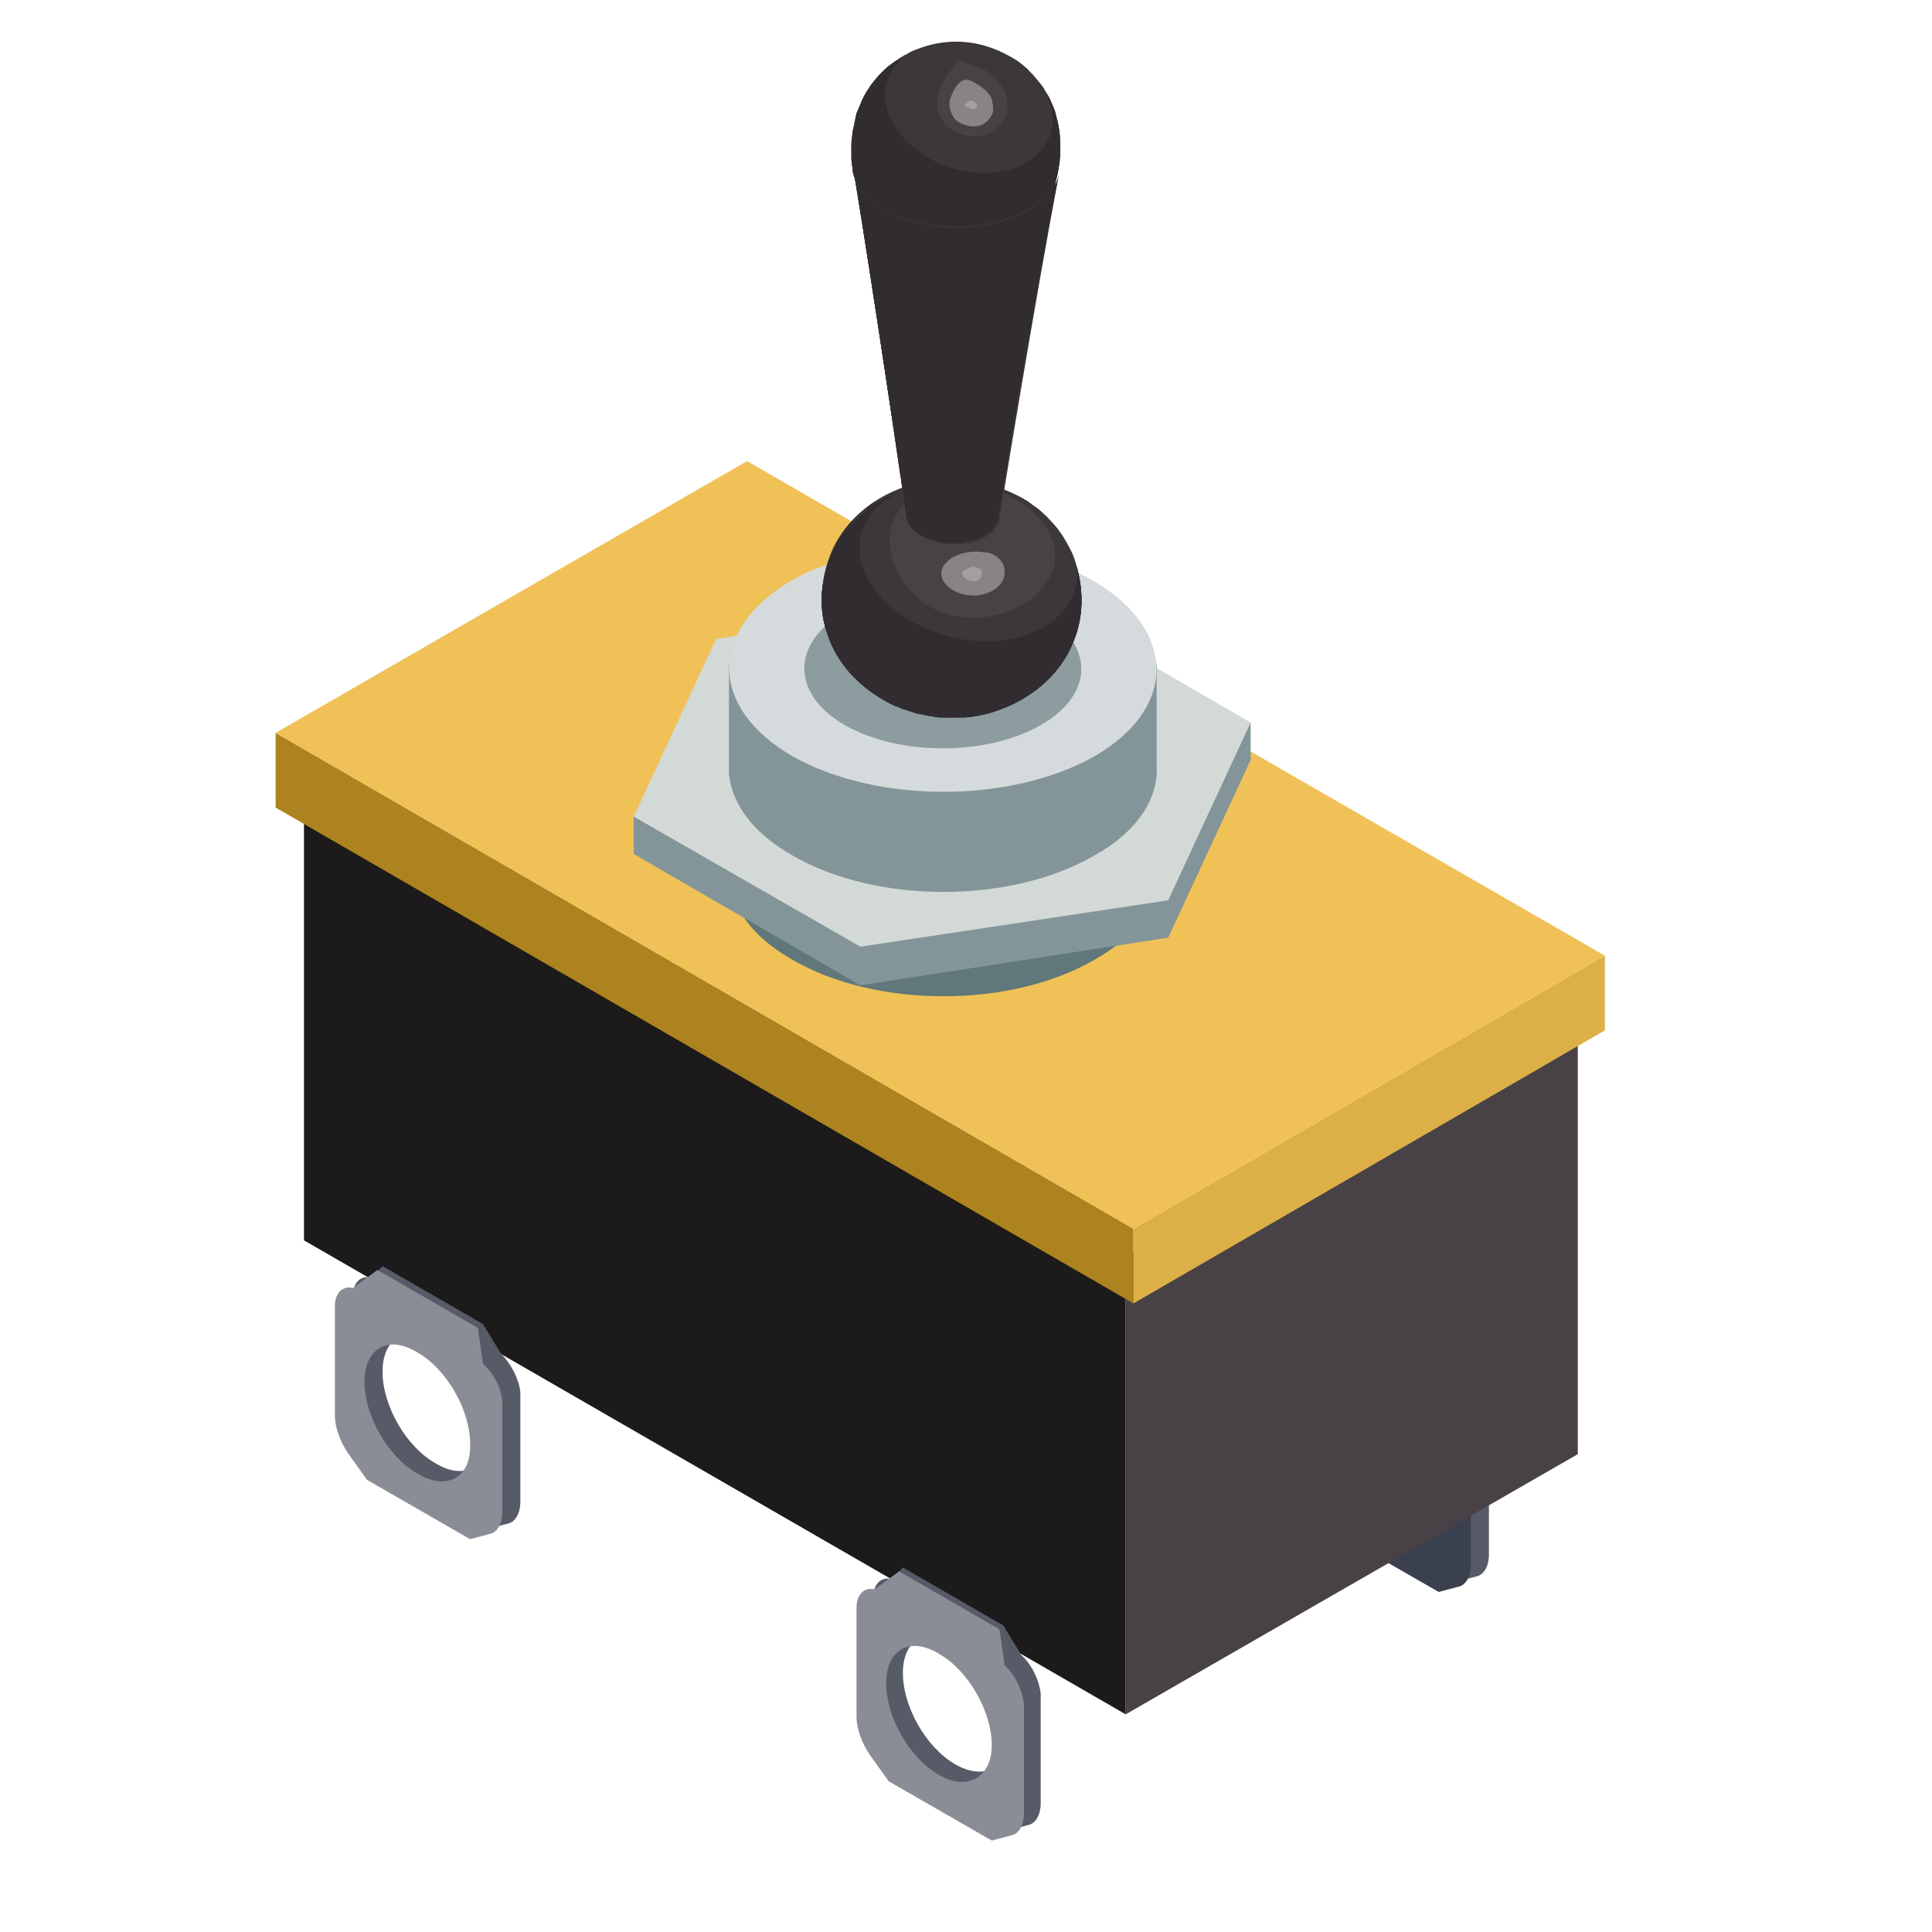 <?xml version="1.0" encoding="utf-8"?>
<!-- Generator: Adobe Illustrator 25.0.0, SVG Export Plug-In . SVG Version: 6.00 Build 0)  -->
<svg version="1.1" id="Capa_1" xmlns="http://www.w3.org/2000/svg" xmlns:xlink="http://www.w3.org/1999/xlink" x="0px" y="0px"
	 viewBox="0 0 150 150" style="enable-background:new 0 0 150 150;" xml:space="preserve">
<style type="text/css">
	.st0{fill:#575B68;}
	.st1{fill:#3B404F;}
	.st2{fill:#1C1A1A;}
	.st3{fill:#484246;}
	.st4{fill:#8A8D96;}
	.st5{fill:#AC831E;}
	.st6{fill:#DDAF47;}
	.st7{fill:#EFC156;}
	.st8{fill:#60777B;}
	.st9{fill:#839598;}
	.st10{fill:#D2D9D6;}
	.st11{fill:#D5DBDC;}
	.st12{fill:#8C9C9F;}
	.st13{enable-background:new    ;}
	.st14{clip-path:url(#SVGID_2_);enable-background:new    ;}
	.st15{fill:#3C373A;}
	.st16{fill:#302C2F;}
	.st17{fill:#878386;}
	.st18{fill:#A29EA1;}
	.st19{clip-path:url(#SVGID_4_);enable-background:new    ;}
	.st20{clip-path:url(#SVGID_6_);enable-background:new    ;}
	.st21{fill:#242123;}
	.st22{clip-path:url(#SVGID_8_);enable-background:new    ;}
	.st23{clip-path:url(#SVGID_10_);enable-background:new    ;}
	.st24{clip-path:url(#SVGID_12_);enable-background:new    ;}
	.st25{clip-path:url(#SVGID_14_);enable-background:new    ;}
	.st26{clip-path:url(#SVGID_16_);enable-background:new    ;}
	.st27{clip-path:url(#SVGID_18_);enable-background:new    ;}
	.st28{clip-path:url(#SVGID_20_);enable-background:new    ;}
	.st29{clip-path:url(#SVGID_22_);enable-background:new    ;}
	.st30{clip-path:url(#SVGID_24_);enable-background:new    ;}
</style>
<path class="st0" d="M114.1,109.2l-1.4-2.3l-7.8-4.5l-0.9,0.9c-0.8-0.2-1.4,0.4-1.4,1.4v8.5c0,0.9,0.4,2,1,2.9l1.5,2.1l8,4.6
	l1.5-0.4c0.6-0.1,1-0.8,1-1.7v-8.5C115.5,111.2,114.9,110,114.1,109.2z M109,117.7c-2.3-1.3-4.1-4.5-4.1-7.1s1.8-3.7,4.1-2.3
	c2.3,1.3,4.1,4.5,4.1,7.1C113.1,118,111.2,119,109,117.7z"/>
<path class="st1" d="M112.7,110l-0.4-2.8l-7.8-4.5l-1.9,1.4c-0.8-0.2-1.4,0.4-1.4,1.4v8.5c0,0.9,0.4,2,1,2.9l1.5,2.1l8,4.6l1.5-0.4
	c0.6-0.1,1-0.8,1-1.7V113C114.1,112,113.5,110.8,112.7,110z M107.6,118.5c-2.3-1.3-4.1-4.5-4.1-7.1s1.8-3.7,4.1-2.3
	c2.3,1.3,4.1,4.5,4.1,7.1C111.7,118.8,109.9,119.8,107.6,118.5z"/>
<polygon class="st2" points="87.4,133.1 23.6,96.3 23.6,60.7 87.4,97.5 "/>
<polygon class="st3" points="122.5,112.9 87.4,133.1 87.4,97.5 122.5,77.3 "/>
<path class="st0" d="M38.9,105.1l-1.4-2.3l-7.8-4.5l-0.9,0.9c-0.8-0.2-1.4,0.4-1.4,1.4v8.5c0,0.9,0.4,2,1,2.9l1.5,2.1l8,4.6l1.5-0.4
	c0.6-0.1,1-0.8,1-1.7v-8.5C40.3,107.1,39.7,105.9,38.9,105.1z M33.8,113.6c-2.3-1.3-4.1-4.5-4.1-7.1s1.8-3.7,4.1-2.3
	c2.3,1.3,4.1,4.5,4.1,7.1C37.9,113.9,36.1,115,33.8,113.6z"/>
<path class="st0" d="M79.3,128.5l-1.4-2.3l-7.8-4.5l-0.9,0.9c-0.8-0.2-1.4,0.4-1.4,1.4v8.5c0,0.9,0.4,2,1,2.9l1.5,2.1l8,4.6l1.5-0.4
	c0.6-0.1,1-0.8,1-1.7v-8.5C80.7,130.5,80.1,129.2,79.3,128.5z M74.2,137c-2.3-1.3-4.1-4.5-4.1-7.1s1.8-3.7,4.1-2.3
	c2.3,1.3,4.1,4.5,4.1,7.1C78.3,137.2,76.5,138.3,74.2,137z"/>
<path class="st4" d="M37.5,105.9l-0.4-2.8l-7.8-4.5l-1.9,1.4c-0.8-0.2-1.4,0.4-1.4,1.4v8.5c0,0.9,0.4,2,1,2.9l1.5,2.1l8,4.6l1.5-0.4
	c0.6-0.1,1-0.8,1-1.7V109C39,107.9,38.4,106.7,37.5,105.9z M32.4,114.4c-2.3-1.3-4.1-4.5-4.1-7.1s1.8-3.7,4.1-2.3
	c2.3,1.3,4.1,4.5,4.1,7.1C36.6,114.7,34.7,115.8,32.4,114.4z"/>
<path class="st4" d="M78,129.3l-0.4-2.8l-7.8-4.5l-1.9,1.4c-0.8-0.2-1.4,0.4-1.4,1.4v8.5c0,0.9,0.4,2,1,2.9l1.5,2.1l8,4.6l1.5-0.4
	c0.6-0.1,1-0.8,1-1.7v-8.5C79.4,131.3,78.8,130,78,129.3z M72.9,137.8c-2.3-1.3-4.1-4.5-4.1-7.1s1.8-3.7,4.1-2.3
	c2.3,1.3,4.1,4.5,4.1,7.1C77,138,75.1,139.1,72.9,137.8z"/>
<polygon class="st5" points="88,101.2 21.4,62.7 21.4,56.9 88,95.4 "/>
<polygon class="st6" points="124.6,80 88,101.2 88,95.4 124.6,74.2 "/>
<polygon class="st7" points="88,95.4 21.4,56.9 58,35.8 124.6,74.2 "/>
<path class="st8" d="M89.8,67.4v-7.8h-7.9c-5.5-1.9-12.4-1.9-17.8,0.1h-7.5v8.6l0,0c0.3,2.3,1.9,4.5,4.9,6.2c6.5,3.8,17,3.8,23.5,0
	C88.4,72.6,90,70,89.8,67.4z"/>
<polygon class="st9" points="97.1,59 97.1,56.1 49.2,63.4 49.2,66.3 66.8,76.5 90.7,72.8 "/>
<polygon class="st10" points="97.1,56.1 79.5,45.9 55.6,49.6 49.2,63.4 66.8,73.5 90.7,69.9 "/>
<path class="st9" d="M89.8,59.3v-7.8h-7.9c-5.5-1.9-12.4-1.9-17.8,0.1h-7.5v8.6l0,0c0.3,2.3,1.9,4.5,4.9,6.2c6.5,3.8,17,3.8,23.5,0
	C88.4,64.5,90,61.9,89.8,59.3z"/>
<path class="st11" d="M85,58.7c-6.5,3.7-17,3.7-23.5,0c-6.5-3.8-6.5-9.8-0.1-13.6c6.5-3.7,17-3.7,23.5,0C91.4,48.9,91.4,55,85,58.7z
	"/>
<path class="st12" d="M80.8,56.3c-4.2,2.4-11,2.4-15.2,0s-4.2-6.4,0-8.8c4.2-2.4,11-2.4,15.2,0C85,50,85,53.9,80.8,56.3z"/>
<g>
	<g class="st13">
		<g class="st13">
			<g>
				<defs>
					<path id="SVGID_1_" d="M63.8,46.6c0-0.8,0.1-2.9,1.4-5c1.2-1.9,2.8-2.8,3.9-3.4c0.9-0.4,2.8-1.1,5.5-1c2.6,0.1,4.3,1.1,5.1,1.6
						c0.8,0.5,1.5,1.6,1.5,3.8c0,3.7-3.3,8.6-7.3,10.8c4-2.2,7.3-7.1,7.3-10.8c0-2.2-0.6-3.3-1.5-3.8c4,2.5,4.7,6.7,4.1,9.5
						c-0.7,3.5-3.7,6.3-7.5,7.1c-3,0.7-6.2,0-8.7-1.7C66.2,52.7,63.9,50.5,63.8,46.6z"/>
				</defs>
				<clipPath id="SVGID_2_">
					<use xlink:href="#SVGID_1_"  style="overflow:visible;"/>
				</clipPath>
				<g class="st14">
					<path class="st15" d="M63.8,46.6c0.1,8.4,11.5,12.2,17.7,6c3.5-3.5,3.6-10-1.8-13.7c0.8,0.5,1.5,1.6,1.4,3.7
						c0,3.7-3.3,8.6-7.3,10.8c4-2.2,7.3-7.1,7.3-10.8c0-2.2-0.6-3.3-1.5-3.8C72.5,34.7,63.7,39,63.8,46.6L63.8,46.6z"/>
					<path class="st15" d="M81.2,42.7c0,2.2-1.2,4.9-3.1,7.2c0,0.1,0.1,0.3,0.1,0.4c0.6,5.5-6.5,6.3-10.3,3.3
						c-4.6-3.5-1.1-8.3,3.5-8.6c2.9-0.2,6.3,1.6,6.7,4.9C79.9,47.6,81.1,44.9,81.2,42.7c0-2.2-0.6-3.3-1.5-3.8
						c-0.2-0.1-0.4-0.2-0.5-0.3c-0.2-0.1-0.5-0.2-0.7-0.3L77.9,38c-0.2-0.1-0.4-0.2-0.6-0.2l-0.5-0.2c-0.2,0-0.4-0.1-0.6-0.1
						l-0.5-0.1c-0.2,0-0.4-0.1-0.5-0.1h-0.5c-0.2,0-0.4,0-0.5,0h-0.5c-0.2,0-0.4,0-0.5,0l-0.5,0.1c-0.2,0-0.4,0-0.5,0.1l-0.5,0.1
						c-0.2,0-0.4,0.1-0.6,0.1l-0.5,0.2C70.4,38,70.2,38,70,38.1l-0.6,0.2c-0.2,0.1-0.5,0.2-0.7,0.3L67.9,39
						c-0.2,0.1-0.5,0.3-0.7,0.5l-0.5,0.4c-0.2,0.2-0.5,0.5-0.7,0.7l-0.4,0.5c-0.2,0.3-0.4,0.6-0.6,0.9l-0.3,0.7
						c-0.2,0.4-0.3,0.9-0.5,1.2L64,44.7c-0.2,1.1-0.2,1.2-0.2,2v0.7c0.1,0.4,0.1,1,0.2,1.4l0.2,0.7c0.1,0.4,0.4,0.8,0.5,1.2l0.4,0.6
						c0.2,0.3,0.5,0.7,0.7,0.9l0.5,0.5c0.2,0.2,0.5,0.5,0.8,0.7l0.5,0.4c0.2,0.1,0.4,0.3,0.6,0.4l0.6,0.3c0.2,0.1,0.5,0.2,0.7,0.3
						L70,55c0.2,0.1,0.4,0.2,0.6,0.2l0.5,0.2c0.2,0,0.4,0.1,0.6,0.1l0.5,0.1c0.2,0,0.4,0.1,0.5,0.1h0.5c0.2,0,0.4,0,0.5,0h0.5
						c0.2,0,0.4,0,0.5,0h0.5c0.2,0,0.4,0,0.5-0.1l0.5-0.1c0.2,0,0.4-0.1,0.6-0.1l0.5-0.2c0.2-0.1,0.4-0.1,0.6-0.2l0.6-0.2
						c0.2-0.1,0.5-0.2,0.7-0.3l0.6-0.3c0.2-0.1,0.5-0.3,0.7-0.5l0.5-0.4c0.2-0.2,0.5-0.5,0.7-0.7l0.4-0.5c0.2-0.3,0.5-0.7,0.6-1
						l0.3-0.6c0.2-0.4,0.3-0.8,0.5-1.2l0.2-0.7c0.1-0.9,0.2-1,0.2-1.5v-0.9c-0.1-0.5-0.2-1.1-0.2-1.6l-0.2-0.8
						c-0.1-0.4-0.3-0.9-0.5-1.2L82.6,42c-0.2-0.3-0.4-0.6-0.6-0.9l-0.5-0.5c-0.2-0.2-0.5-0.5-0.7-0.6l-0.5-0.4
						c-0.2-0.1-0.4-0.3-0.6-0.4C80.5,39.4,81.2,40.5,81.2,42.7L81.2,42.7z"/>
					<g>
						<path class="st16" d="M65.3,51.3c-3.2-5.1,2.4-9.2,8.5-8c1.8,0.4,4.3,1.3,6.2,3.7c0.8-1.5,1.2-3,1.2-4.3
							c0-2.2-0.6-3.3-1.5-3.8c-0.2-0.1-0.4-0.2-0.5-0.3c-0.2-0.1-0.5-0.2-0.7-0.3L77.9,38c-0.2-0.1-0.4-0.2-0.6-0.2l-0.5-0.2
							c-0.2,0-0.4-0.1-0.6-0.1l-0.5-0.1c-0.2,0-0.4-0.1-0.5-0.1h-0.5c-0.2,0-0.4,0-0.5,0h-0.5c-0.2,0-0.4,0-0.5,0l-0.5,0.1
							c-0.2,0-0.4,0-0.5,0.1l-0.5,0.1c-0.2,0-0.4,0.1-0.6,0.1l-0.5,0.2C70.4,38,70.2,38,70,38.1l-0.6,0.2c-0.2,0.1-0.5,0.2-0.7,0.3
							L67.9,39c-0.2,0.1-0.5,0.3-0.7,0.5l-0.5,0.4c-0.2,0.2-0.5,0.5-0.7,0.7l-0.4,0.5c-0.2,0.3-0.4,0.6-0.6,0.9l-0.3,0.7
							c-0.2,0.4-0.3,0.9-0.5,1.2L64,44.7c-0.2,1.1-0.2,1.2-0.2,2v0.7c0.1,0.4,0.1,1,0.2,1.4l0.2,0.7c0.1,0.4,0.4,0.8,0.5,1.2
							l0.4,0.6c0.2,0.2,0.4,0.5,0.5,0.7l-0.4-0.5C65.3,51.4,65.3,51.4,65.3,51.3L65.3,51.3z"/>
						<path class="st16" d="M81.2,42.7c0,1.4-0.5,2.9-1.2,4.3c0.1,0.1,0.2,0.3,0.3,0.5c2.3,4-0.3,7.2-4.2,8l0.5-0.1l0.2-0.1l0.5-0.2
							c0.2-0.1,0.4-0.1,0.6-0.2l0.6-0.2c0.2-0.1,0.5-0.2,0.7-0.3l0.6-0.3c0.2-0.1,0.5-0.3,0.7-0.5l0.5-0.4c0.2-0.2,0.5-0.5,0.7-0.7
							l0.4-0.5c0.2-0.3,0.5-0.7,0.6-1l0.3-0.6c0.2-0.4,0.3-0.8,0.5-1.2l0.2-0.7c0.1-0.9,0.2-1,0.2-1.5v-0.9
							c-0.1-0.5-0.2-1.1-0.2-1.6l-0.2-0.8c-0.1-0.4-0.3-0.9-0.5-1.2l-0.4-0.6c-0.2-0.3-0.4-0.6-0.6-0.9l-0.5-0.5
							c-0.2-0.2-0.5-0.5-0.7-0.6l-0.5-0.4c-0.2-0.1-0.4-0.3-0.6-0.4C80.5,39.4,81.2,40.5,81.2,42.7L81.2,42.7z"/>
					</g>
					<path class="st3" d="M70.5,52.4c2.3,0.9,3.5,0,4.4-0.7c0,0,1.7-1.4,0.9-3.5c-1.2-2.8-5.9-2.9-7.1-0.1
						C67.8,50.1,69.4,52,70.5,52.4L70.5,52.4z"/>
					<path class="st17" d="M71.2,50.6c1.5,0.9,3.8-0.2,3.4-2c-0.3-1.4-3.1-2.5-4.4-0.5C70.2,48.1,69.3,49.5,71.2,50.6L71.2,50.6z"/>
					<path class="st18" d="M72.4,49.4c0.3,0,0.5-0.4,0.6-0.6c0-0.1,0.1-0.2,0-0.2c0-0.1-0.9-0.3-1-0.3c-0.2,0.1-0.5,0.3-0.4,0.5
						C71.6,49.1,72.1,49.4,72.4,49.4L72.4,49.4z"/>
				</g>
			</g>
		</g>
		<g class="st13">
			<g>
				<defs>
					<path id="SVGID_3_" d="M68.2,54.1c-1.7-1.1-2.9-2.4-3.7-4.2c-0.7-1.5-0.9-3.3-0.5-5c0.4-2,1.2-3.4,2.6-4.8
						c0.4-0.4,2.1-1.9,4.8-2.5c1.3-0.3,4.8-0.8,8.3,1.3c-1.3-0.8-3-0.3-3.1-0.2c-1.4-0.8-3.6-0.9-5-0.1c-1.4,0.8-1.5,2.1-0.1,3
						c1.4,0.8,3.6,0.9,5,0.1c1.4-0.8,1.5-2.1,0.1-3c0.1,0,1.8-0.6,3.1,0.2c0.6,0.4,1.4,0.9,2.1,1.8c0.9,1,1.2,1.8,1.5,2.4
						c0.5,1.2,0.9,3.3,0.5,5.2c-0.9,4.3-4.5,6.5-7.5,7.2C73.5,56.1,70.5,55.6,68.2,54.1z"/>
				</defs>
				<clipPath id="SVGID_4_">
					<use xlink:href="#SVGID_3_"  style="overflow:visible;"/>
				</clipPath>
				<g class="st19">
					<path class="st3" d="M68.2,54.1c-7.1-4.5-5.1-14.7,3.2-16.6c1.3-0.3,4.8-0.8,8.3,1.3c-1.3-0.8-3-0.3-3.1-0.2
						c-1.4-0.8-3.6-0.9-5-0.1c-1.4,0.8-1.5,2.1-0.1,3c1.4,0.8,3.6,0.9,5,0.1c1.4-0.8,1.5-2.1,0.1-3c0.1,0,1.8-0.6,3.1,0.2
						c7.2,4.8,5.2,14.7-3.4,16.6C73.5,56.1,70.5,55.6,68.2,54.1L68.2,54.1z"/>
					<path class="st3" d="M79.7,38.9c0.4,0.2,0.7,0.4,1.1,0.8l0.5,0.5c0.2,0.2,0.5,0.5,0.7,0.7l0.4,0.6c0.2,0.3,0.4,0.7,0.6,1
						l0.3,0.7c0.1,0.4,0.3,0.9,0.4,1.3l0.2,0.8C84,45.8,84,46.5,84,47v0.7c-0.1,0.9-0.1,1-0.3,1.5l-0.2,0.7
						c-0.2,0.4-0.4,0.8-0.6,1.2l-0.4,0.6c-0.2,0.3-0.5,0.6-0.7,0.9l-0.5,0.5c-0.2,0.2-0.5,0.5-0.8,0.7L80,53.9
						c-0.2,0.1-0.5,0.3-0.7,0.5l-0.6,0.3c-0.2,0.1-0.5,0.2-0.7,0.3l-0.6,0.2c-0.2,0.1-0.4,0.1-0.6,0.2l-0.5,0.1
						c-0.2,0-0.4,0.1-0.5,0.1l-0.5,0.1c-0.2,0-0.4,0-0.5,0h-0.5c-0.2,0-0.4,0-0.5,0h-0.5c-0.2,0-0.4,0-0.5,0l-0.5-0.1
						c-0.2,0-0.4-0.1-0.5-0.1l-0.5-0.1c-0.2,0-0.4-0.1-0.6-0.2L70,55c-0.2-0.1-0.4-0.2-0.6-0.2l-0.6-0.3c-0.2-0.1-0.5-0.3-0.7-0.4
						l-0.6-0.4c-0.2-0.1-0.4-0.3-0.6-0.4l-0.5-0.4c-0.2-0.2-0.5-0.5-0.7-0.7l-0.4-0.5c-0.2-0.3-0.4-0.7-0.6-1L64.5,50
						c-0.1-0.4-0.3-0.9-0.4-1.2L63.9,48c-0.1-0.4-0.1-1-0.1-1.4v-0.9c0.1-1.1,0.2-1.2,0.4-1.9l0.3-0.7c0.2-0.3,0.4-0.8,0.6-1.1
						l0.4-0.6c0.2-0.3,0.5-0.6,0.7-0.8l0.5-0.5c0.2-0.2,0.5-0.4,0.7-0.6l0.5-0.4c0.2-0.1,0.5-0.3,0.7-0.4l0.6-0.3
						c0.2-0.1,0.5-0.2,0.7-0.3l0.6-0.2c0.2-0.1,0.4-0.1,0.6-0.2l0.5-0.1c0.2,0,0.4-0.1,0.6-0.1l0.5-0.1c0.2,0,0.4,0,0.5-0.1h0.5
						c0.2,0,0.4,0,0.5,0h0.5c0.2,0,0.4,0,0.5,0l0.5,0.1c0.2,0,0.4,0.1,0.5,0.1l0.5,0.1c0.2,0,0.4,0.1,0.6,0.2l0.5,0.2
						c0.2,0.1,0.4,0.2,0.6,0.2l0.6,0.3C79.2,38.6,79.5,38.8,79.7,38.9c-1.3-0.8-3-0.3-3.1-0.2c-1.4-0.8-3.6-0.9-5-0.1
						c-1.4,0.8-1.5,2.1-0.1,3c0.4,0.3,0.9,0.4,1.5,0.6c0,0-0.1,0-0.2,0c-1.7,0.7-1.5,3.7,1.3,4.6c3.5,1.1,6.3-1.6,5.3-4.1
						c-0.6-1.5-1.8-1.9-2.1-1.8c0.5-0.7,0.2-1.6-0.8-2.2C76.7,38.6,78.4,38.1,79.7,38.9L79.7,38.9z"/>
					<path class="st15" d="M79.7,38.9c0.4,0.2,0.7,0.4,1.1,0.8l0.5,0.5c0.2,0.2,0.5,0.5,0.7,0.7l0.4,0.6c0.2,0.3,0.4,0.7,0.6,1
						l0.3,0.7c0.1,0.4,0.3,0.9,0.4,1.3l0.2,0.8C84,45.8,84,46.5,84,47v0.7c-0.1,0.9-0.1,1-0.3,1.5l-0.2,0.7
						c-0.2,0.4-0.4,0.8-0.6,1.2l-0.4,0.6c-0.2,0.3-0.5,0.6-0.7,0.9l-0.5,0.5c-0.2,0.2-0.5,0.5-0.8,0.7L80,53.9
						c-0.2,0.1-0.5,0.3-0.7,0.5l-0.6,0.3c-0.2,0.1-0.5,0.2-0.7,0.3l-0.6,0.2c-0.2,0.1-0.4,0.1-0.6,0.2l-0.5,0.1
						c-0.2,0-0.4,0.1-0.5,0.1l-0.5,0.1c-0.2,0-0.4,0-0.5,0h-0.5c-0.2,0-0.4,0-0.5,0h-0.5c-0.2,0-0.4,0-0.5,0l-0.5-0.1
						c-0.2,0-0.4-0.1-0.5-0.1l-0.5-0.1c-0.2,0-0.4-0.1-0.6-0.2L70,55c-0.2-0.1-0.4-0.2-0.6-0.2l-0.6-0.3c-0.2-0.1-0.5-0.3-0.7-0.4
						l-0.6-0.4c-0.2-0.1-0.4-0.3-0.6-0.4l-0.5-0.4c-0.2-0.2-0.5-0.5-0.7-0.7l-0.4-0.5c-0.2-0.3-0.4-0.7-0.6-1L64.5,50
						c-0.1-0.4-0.3-0.9-0.4-1.2L63.9,48c-0.1-0.4-0.1-1-0.1-1.4v-0.9c0.1-1.1,0.2-1.2,0.4-1.9l0.3-0.7c0.2-0.3,0.4-0.8,0.6-1.1
						l0.4-0.6c0.2-0.3,0.5-0.6,0.7-0.8l0.5-0.5c0.2-0.2,0.5-0.4,0.7-0.6l0.5-0.4c0.2-0.1,0.5-0.3,0.7-0.4l0.6-0.3
						c0.2-0.1,0.5-0.2,0.7-0.3l0.6-0.2c0.2-0.1,0.4-0.1,0.6-0.2l0.5-0.1c0.2,0,0.4-0.1,0.6-0.1l0.5-0.1c0.2,0,0.4,0,0.5-0.1h0.5
						c0.2,0,0.4,0,0.5,0h0.5c0.2,0,0.4,0,0.5,0l0.5,0.1c0.2,0,0.4,0.1,0.5,0.1l0.5,0.1c0.2,0,0.4,0.1,0.6,0.2l0.5,0.2
						c0.2,0.1,0.4,0.2,0.6,0.2l0.6,0.3C79.2,38.6,79.5,38.8,79.7,38.9c-0.4-0.2-0.8-0.4-1.3-0.4c-0.1,0-0.1-0.1-0.2-0.1
						c-6.4-2.5-10.7,1.4-8.6,5.8c2.8,5.9,10.9,4.1,12.2-0.1c0.1-0.3,0.9-3.4-3.5-5.6C78.8,38.5,79.3,38.6,79.7,38.9L79.7,38.9z"/>
					<path class="st16" d="M83,42.4c0.4,0.8,0.5,1,0.7,2l0.2,0.8c0.1,0.5,0.1,1.2,0.1,1.7v0.7c-0.1,0.9-0.1,1-0.3,1.5l-0.2,0.7
						c-0.2,0.4-0.4,0.8-0.6,1.2l-0.4,0.6c-0.2,0.3-0.5,0.6-0.7,0.9L81.3,53c-0.2,0.2-0.5,0.5-0.8,0.7L80,53.9
						c-0.2,0.1-0.5,0.3-0.7,0.5l-0.6,0.3c-0.2,0.1-0.5,0.2-0.7,0.3l-0.6,0.2c-0.2,0.1-0.4,0.1-0.6,0.2l-0.5,0.1
						c-0.2,0-0.4,0.1-0.5,0.1l-0.5,0.1c-0.2,0-0.4,0-0.5,0h-0.5c-0.2,0-0.4,0-0.5,0h-0.5c-0.2,0-0.4,0-0.5,0l-0.5-0.1
						c-0.2,0-0.4-0.1-0.5-0.1l-0.5-0.1c-0.2,0-0.4-0.1-0.6-0.2L70,55c-0.2-0.1-0.4-0.2-0.6-0.2l-0.6-0.3c-0.2-0.1-0.5-0.3-0.7-0.4
						l-0.6-0.4c-0.2-0.1-0.4-0.3-0.6-0.4l-0.5-0.4c-0.2-0.2-0.5-0.5-0.7-0.7l-0.4-0.5c-0.2-0.3-0.4-0.7-0.6-1L64.5,50
						c-0.1-0.4-0.3-0.9-0.4-1.2L63.9,48c-0.1-0.4-0.1-1-0.1-1.4v-0.9c0.1-1.1,0.2-1.2,0.4-1.9l0.3-0.7c0.2-0.3,0.4-0.8,0.6-1.1
						l0.4-0.6c0.2-0.3,0.5-0.6,0.7-0.8l0.5-0.5c0.2-0.2,0.5-0.4,0.7-0.6l0.5-0.4c0.2-0.1,0.5-0.3,0.7-0.4l0.6-0.3
						c0.2-0.1,0.5-0.2,0.7-0.3l0.6-0.2c0.2-0.1,0.4-0.1,0.6-0.2l0.5-0.1l0.3-0.1l-0.5,0.1c-6.4,1.8-5.8,7.7-0.7,10.6
						c6.3,3.6,14,0.7,12.8-4.8c-0.2-0.8-0.6-1.7-1.2-2.4l0.4,0.6C82.6,41.8,82.8,42.1,83,42.4L83,42.4z"/>
					<path class="st17" d="M78,44.4c0,1.5-1.9,1.8-1.9,1.8c-0.4,0.1-2,0.1-2.8-1c-0.9-1.4,1.2-2.7,3.2-2.3
						C76.5,42.8,78,43.1,78,44.4L78,44.4z"/>
					<path class="st18" d="M76.1,44.9c-0.3,0.5-1.4,0.1-1.4-0.4c0-0.1,0.1-0.2,0.1-0.2c0.2-0.1,0.5-0.3,0.7-0.3s0.6,0.1,0.7,0.3
						C76.3,44.4,76.2,44.8,76.1,44.9L76.1,44.9z"/>
				</g>
			</g>
		</g>
		<g class="st13">
			<g>
				<defs>
					<path id="SVGID_5_" d="M77.5,40.3c0.1-0.6-0.2-1.2-1-1.7c0.1-1,2.2-19.1,3.4-28.9c1.7,1,2.4,2.4,2.2,3.7
						C80.4,22.5,77.6,39.4,77.5,40.3z"/>
				</defs>
				<clipPath id="SVGID_6_">
					<use xlink:href="#SVGID_5_"  style="overflow:visible;"/>
				</clipPath>
				<g class="st20">
					<path class="st21" d="M77.5,40.3c0.1-0.9,2.9-17.8,4.6-26.8c0.2-1.3-0.5-2.7-2.2-3.7c-1.3,9.8-3.3,27.9-3.4,28.9
						C77.3,39.1,77.6,39.7,77.5,40.3L77.5,40.3z"/>
				</g>
			</g>
		</g>
		<g class="st13">
			<g>
				<defs>
					<path id="SVGID_7_" d="M66.3,13.3c-0.2-1.4,0.6-2.8,2.4-3.8c3.2-1.8,8.2-1.7,11.3,0.2c-1.3,9.8-3.3,27.9-3.4,28.9
						c-1.4-0.8-3.6-0.9-5-0.1c-0.8,0.4-1.2,1.1-1.1,1.7C70.3,39.4,67.8,22.4,66.3,13.3z"/>
				</defs>
				<clipPath id="SVGID_8_">
					<use xlink:href="#SVGID_7_"  style="overflow:visible;"/>
				</clipPath>
				<g class="st22">
					<path class="st21" d="M66.3,13.3c1.5,9.1,4,26,4.1,26.9c-0.1-0.6,0.3-1.2,1.1-1.7c1.4-0.8,3.7-0.7,5,0.1
						c0.1-1,2.2-19.1,3.4-28.9c-3-1.9-8.1-2-11.3-0.2C66.9,10.6,66.1,12,66.3,13.3L66.3,13.3z"/>
				</g>
			</g>
		</g>
		<g class="st13">
			<g>
				<defs>
					<path id="SVGID_9_" d="M82.1,13.5c-0.3,1.7-0.8,4.1-1.7,9.6c-0.4,2.3-0.8,4.6-1.2,6.8c-0.6,3.4-1.2,6.9-1.7,10.3l0,0
						C77.6,39.5,80.4,22.6,82.1,13.5z"/>
				</defs>
				<clipPath id="SVGID_10_">
					<use xlink:href="#SVGID_9_"  style="overflow:visible;"/>
				</clipPath>
				<g class="st23">
					<path class="st15" d="M82.1,13.5c-1.6,8.5-3.6,20.4-4.6,26.8l0,0C77.6,39.5,80.4,22.6,82.1,13.5L82.1,13.5z"/>
					<path class="st15" d="M77.5,40.3c0.1-0.9,2.9-17.8,4.6-26.8c-0.1,0.4-0.2,1-0.3,1.4c-0.1,0.5-0.2,1.1-0.3,1.5L81.3,18
						c-0.1,0.5-0.2,1.2-0.3,1.7l-0.3,1.7c-0.1,0.5-0.2,1.2-0.3,1.7l-0.3,1.7c-0.1,0.5-0.2,1.2-0.3,1.7l-0.3,1.7
						c-0.1,0.5-0.2,1.2-0.3,1.7L79,31.6c-0.1,0.5-0.2,1.1-0.3,1.5l-0.2,1.4c-0.1,0.4-0.2,0.9-0.2,1.3L78,37c-0.1,0.3-0.1,0.7-0.2,1
						l-0.1,0.9c0,0.2-0.1,0.5-0.1,0.7l-0.1,0.5C77.5,40.1,77.5,40.2,77.5,40.3L77.5,40.3L77.5,40.3z"/>
					<path class="st16" d="M77.5,40.3c0.1-0.9,2.9-17.8,4.6-26.8c-0.1,0.4-0.2,1-0.3,1.4c-0.1,0.5-0.2,1.1-0.3,1.5L81.3,18
						c-0.1,0.5-0.2,1.2-0.3,1.7l-0.3,1.7c-0.1,0.5-0.2,1.2-0.3,1.7l-0.3,1.7c-0.1,0.5-0.2,1.2-0.3,1.7l-0.3,1.7
						c-0.1,0.5-0.2,1.2-0.3,1.7L79,31.6c-0.1,0.5-0.2,1.1-0.3,1.5l-0.2,1.4c-0.1,0.4-0.2,0.9-0.2,1.3L78,37c-0.1,0.3-0.1,0.7-0.2,1
						l-0.1,0.9c0,0.2-0.1,0.5-0.1,0.7l-0.1,0.5C77.5,40.1,77.5,40.2,77.5,40.3L77.5,40.3L77.5,40.3z"/>
				</g>
			</g>
		</g>
		<g class="st13">
			<g>
				<defs>
					<path id="SVGID_11_" d="M77.5,40.3c0.1-0.9,2.9-17.8,4.6-26.8c0,0,0,0,0,0.1c-0.4,2-0.9,4.7-1.4,7.8c-0.3,1.6-1,5.9-1.5,8.6
						C78.6,33.4,78.1,36.9,77.5,40.3z"/>
				</defs>
				<clipPath id="SVGID_12_">
					<use xlink:href="#SVGID_11_"  style="overflow:visible;"/>
				</clipPath>
				<g class="st24">
					<path class="st15" d="M77.5,40.3c1-6.3,3-18.3,4.6-26.8c0,0,0,0,0-0.1C80.4,22.5,77.6,39.4,77.5,40.3L77.5,40.3z"/>
					<path class="st15" d="M77.5,40.3c0-0.2,0.1-0.5,0.1-0.7l0.1-0.7c0-0.3,0.1-0.6,0.1-0.9l0.2-1c0.1-0.4,0.1-0.8,0.2-1.2l0.2-1.3
						c0.1-0.4,0.2-1,0.2-1.4l0.3-1.5c0.1-0.5,0.2-1.1,0.3-1.6l0.3-1.7c0.1-0.5,0.2-1.2,0.3-1.7l0.3-1.7c0.1-0.5,0.2-1.2,0.3-1.7
						l0.3-1.7c0.1-0.5,0.2-1.2,0.3-1.7l0.3-1.7c0.1-0.5,0.2-1.1,0.3-1.6l0.3-1.5c0.1-0.4,0.2-1,0.3-1.4
						C80.4,22.5,77.6,39.4,77.5,40.3L77.5,40.3z"/>
					<path class="st16" d="M77.5,40.3c0-0.2,0.1-0.5,0.1-0.7l0.1-0.7c0-0.3,0.1-0.6,0.1-0.9l0.2-1c0.1-0.4,0.1-0.8,0.2-1.2l0.2-1.3
						c0.1-0.4,0.2-1,0.2-1.4l0.3-1.5c0.1-0.5,0.2-1.1,0.3-1.6l0.3-1.7c0.1-0.5,0.2-1.2,0.3-1.7l0.3-1.7c0.1-0.5,0.2-1.2,0.3-1.7
						l0.3-1.7c0.1-0.5,0.2-1.2,0.3-1.7l0.3-1.7c0.1-0.5,0.2-1.1,0.3-1.6l0.3-1.5c0.1-0.4,0.2-1,0.3-1.4
						C80.4,22.5,77.6,39.4,77.5,40.3L77.5,40.3z"/>
				</g>
			</g>
		</g>
		<g class="st13">
			<g>
				<defs>
					<path id="SVGID_13_" d="M66.3,13.4L66.3,13.4c1.5,9,4,26,4.1,26.8c-0.5-3.5-1-6.9-1.5-10.4c-0.6-3.8-1.3-8.6-1.3-8.6
						C67.1,18.2,66.3,13.4,66.3,13.4z"/>
				</defs>
				<clipPath id="SVGID_14_">
					<use xlink:href="#SVGID_13_"  style="overflow:visible;"/>
				</clipPath>
				<g class="st25">
					<path class="st21" d="M66.3,13.4c1.4,8.5,3.2,20.5,4.1,26.8C70.3,39.4,67.8,22.4,66.3,13.4L66.3,13.4L66.3,13.4z"/>
				</g>
			</g>
		</g>
		<g class="st13">
			<g>
				<defs>
					<path id="SVGID_15_" d="M70.4,40.2c-0.5-3.1-1.5-10.3-1.5-10.4c-0.4-2.9-0.9-5.7-1.3-8.6c-0.7-4.4-1.1-7.1-1.3-7.9
						C67.8,22.5,70.3,39.4,70.4,40.2C70.4,40.3,70.4,40.3,70.4,40.2z"/>
				</defs>
				<clipPath id="SVGID_16_">
					<use xlink:href="#SVGID_15_"  style="overflow:visible;"/>
				</clipPath>
				<g class="st26">
					<path class="st15" d="M70.4,40.2c-0.9-6.4-2.7-18.3-4.1-26.8C67.8,22.5,70.3,39.4,70.4,40.2C70.4,40.3,70.4,40.3,70.4,40.2
						L70.4,40.2z"/>
					<path class="st15" d="M70.4,40.3V40c0-0.1,0-0.3-0.1-0.5l-0.1-0.7c0-0.3-0.1-0.6-0.1-0.9l-0.2-1c-0.1-0.4-0.1-0.8-0.2-1.2
						l-0.2-1.3c-0.1-0.4-0.1-1-0.2-1.4l-0.2-1.5C69,31,69,30.3,68.9,29.9l-0.3-1.7c-0.1-0.5-0.2-1.2-0.3-1.7L68,24.8
						c-0.1-0.5-0.2-1.2-0.3-1.7l-0.3-1.7c-0.1-0.5-0.2-1.2-0.3-1.7L67,17.9c-0.1-0.5-0.2-1.1-0.3-1.6l-0.2-1.5
						c-0.1-0.4-0.2-1-0.2-1.4C67.8,22.5,70.3,39.4,70.4,40.3L70.4,40.3z"/>
					<path class="st16" d="M70.4,40.3V40c0-0.1,0-0.3-0.1-0.5l-0.1-0.7c0-0.3-0.1-0.6-0.1-0.9l-0.2-1c-0.1-0.4-0.1-0.8-0.2-1.2
						l-0.2-1.3c-0.1-0.4-0.1-1-0.2-1.4l-0.2-1.5C69,31,69,30.3,68.9,29.9l-0.3-1.7c-0.1-0.5-0.2-1.2-0.3-1.7L68,24.8
						c-0.1-0.5-0.2-1.2-0.3-1.7l-0.3-1.7c-0.1-0.5-0.2-1.2-0.3-1.7L67,17.9c-0.1-0.5-0.2-1.1-0.3-1.6l-0.2-1.5
						c-0.1-0.4-0.2-1-0.2-1.4C67.8,22.5,70.3,39.4,70.4,40.3L70.4,40.3z"/>
				</g>
			</g>
		</g>
		<g class="st13">
			<g>
				<defs>
					<path id="SVGID_17_" d="M78.6,4.5c1.1,0.7,1.8,2.2,1.4,5.3c-3-1.9-8.1-2-11.3-0.2c-1.8,1-2.6,2.4-2.4,3.8c0,0,0,0,0,0.1
						c-0.8-5.1,1.8-7.7,3-8.5C72.1,2.8,75.6,2.7,78.6,4.5z"/>
				</defs>
				<clipPath id="SVGID_18_">
					<use xlink:href="#SVGID_17_"  style="overflow:visible;"/>
				</clipPath>
				<g class="st27">
					<path class="st21" d="M78.6,4.5c-6-3.4-13.6,0.7-12.3,8.9c0,0,0,0,0-0.1c-0.2-1.4,0.6-2.8,2.4-3.8c3.2-1.8,8.2-1.7,11.3,0.2
						C80.4,6.6,79.6,5.1,78.6,4.5L78.6,4.5z"/>
				</g>
			</g>
		</g>
		<g class="st13">
			<g>
				<defs>
					<path id="SVGID_19_" d="M82.1,13.5L82.1,13.5c0.2-1.4-0.5-2.7-2.2-3.8c0.4-3.1-0.3-4.6-1.4-5.3c0.7,0.4,1.3,0.9,1.7,1.5
						c0.9,1,1.3,2,1.3,2c0.4,0.9,0.6,1.5,0.7,2.9C82.4,11.7,82.3,12.4,82.1,13.5z"/>
				</defs>
				<clipPath id="SVGID_20_">
					<use xlink:href="#SVGID_19_"  style="overflow:visible;"/>
				</clipPath>
				<g class="st28">
					<path class="st21" d="M82.1,13.5c0.2-1.5,0.9-6.3-3.6-9.1c1.1,0.7,1.8,2.2,1.4,5.3C81.6,10.8,82.4,12.2,82.1,13.5L82.1,13.5
						L82.1,13.5z"/>
				</g>
			</g>
		</g>
		<g class="st13">
			<g>
				<defs>
					<path id="SVGID_21_" d="M70.2,4.3c2.7-1.5,5.8-1.4,8.4,0.2c-1.6-1-4.1,0-4.3,0.1c0.2-0.1,2.6-1.1,4.3-0.1
						C79.3,5,80.9,6,81.8,8.3c0.4,1,0.5,2,0.5,2.5c0.1,1.1,0,1.8-0.2,2.8s-1,2.1-2.4,2.8c-3.2,1.8-8.2,1.7-11.3-0.2
						c-1.3-0.8-2-1.8-2.2-2.8C66,12,66,11.7,66.1,10.3c0-0.3,0.2-1.3,0.5-2.1C67.5,6.4,68.7,5.1,70.2,4.3z"/>
				</defs>
				<clipPath id="SVGID_22_">
					<use xlink:href="#SVGID_21_"  style="overflow:visible;"/>
				</clipPath>
				<g class="st29">
					<path class="st15" d="M70.2,4.3c1.5-0.8,4.7-1.9,8.3,0.2c-1.6-1-4,0-4.2,0.1c0.2-0.1,2.6-1.1,4.3-0.1c4,2.7,3.9,6.5,3.6,9.1
						c-0.2,1-1,2.1-2.4,2.8c-3.2,1.8-8.2,1.7-11.3-0.2c-1.3-0.8-2-1.8-2.2-2.8C65.6,8,68.1,5.5,70.2,4.3L70.2,4.3z"/>
					<path class="st15" d="M78.6,4.5c0.2,0.1,0.4,0.3,0.6,0.4l0.5,0.4c0.2,0.2,0.4,0.4,0.5,0.5l0.4,0.5C80.8,6.5,81,6.8,81.1,7
						l0.4,0.6c0.1,0.3,0.3,0.7,0.4,1l0.2,0.8c0.1,0.4,0.2,1,0.2,1.4v0.9c0,0.6-0.1,1.3-0.2,1.8c-0.2,1-1,2.1-2.4,2.8
						c-3.2,1.8-8.2,1.7-11.3-0.2c-1.3-0.8-2-1.8-2.2-2.8c0-0.3-0.1-0.7-0.1-1c0-0.4,0-0.8,0-1.2l0.1-0.9c0.1-0.4,0.2-1,0.3-1.4
						l0.3-0.7c0.1-0.3,0.3-0.7,0.5-1l0.4-0.6c0.2-0.2,0.4-0.5,0.6-0.7l0.4-0.4C68.8,5.3,69,5.1,69.2,5l0.5-0.3
						c0.2-0.1,0.4-0.2,0.6-0.3L70.7,4c0.1,0,0.3-0.1,0.5-0.2l0.4-0.2c0.1,0,0.3-0.1,0.4-0.1l0.4-0.1c0.1,0,0.3-0.1,0.4-0.1l0.4-0.1
						c0.1,0,0.3,0,0.4,0H74c0.1,0,0.3,0,0.4,0h0.4c0.1,0,0.3,0,0.4,0l0.4,0.1c0.1,0,0.3,0,0.4,0.1l0.4,0.1c0.1,0,0.3,0.1,0.4,0.1
						l0.4,0.1c0.1,0.1,0.3,0.1,0.5,0.2l0.5,0.2C78.2,4.3,78.4,4.4,78.6,4.5c-0.4-0.2-0.8-0.4-1.3-0.4C77.2,4,77,4,76.9,3.9
						c-4.6-1.4-6.6,2.6-5.3,5.1c2,3.9,7.4,3.2,8.6-0.3c0.5-1.4-0.3-3.6-2.9-4.7C77.8,4.1,78.2,4.2,78.6,4.5L78.6,4.5z"/>
					<path class="st16" d="M81.1,7c0.4,0.8,0.5,0.9,0.8,1.6l0.2,0.8c0.1,0.4,0.2,1,0.2,1.4v0.9c0,0.6-0.1,1.3-0.2,1.8
						c-0.2,1-1,2.1-2.4,2.8c-3.2,1.8-8.2,1.7-11.3-0.2c-1.3-0.8-2-1.8-2.2-2.8c0-0.3-0.1-0.7-0.1-1c0-0.4,0-0.8,0-1.2l0.1-0.9
						c0.1-0.4,0.2-1,0.3-1.4l0.3-0.7c0.1-0.3,0.3-0.7,0.5-1l0.4-0.6c0.2-0.2,0.4-0.5,0.6-0.7l0.4-0.4C68.8,5.3,69,5.1,69.2,5
						l0.5-0.3c0.2-0.1,0.4-0.2,0.6-0.3L70.7,4c0.1,0,0.3-0.1,0.5-0.2l0.4-0.2c0.1,0,0.3-0.1,0.4-0.1l0.4-0.1h0.2h-0.2
						c-4.7,1.2-5,6-0.4,8.8c4.7,2.9,10.7,0.4,9.6-3.9c-0.1-0.3-0.3-1.1-1-2L81,6.8L81.1,7L81.1,7z"/>
					<path class="st3" d="M76.4,5.4c2.7,1.7,2.2,4.5-0.1,5.1C74.2,11,71.5,9,73.4,6.1c0.2-0.4,0.5-0.7,0.7-1
						c0.1-0.1,0.2-0.3,0.2-0.4l0,0C74.3,4.6,75.8,5.1,76.4,5.4L76.4,5.4z"/>
					<path class="st17" d="M77.1,8.7c0,0-0.3,1-1.3,1.1c-0.8,0.1-1.6-0.4-1.7-0.6c0,0-0.6-0.8-0.3-1.6C74.4,6,75,6.2,75.2,6.2
						C75.8,6.4,76.5,7,76.5,7c0.2,0.2,0.4,0.4,0.5,0.7C77.1,8,77.1,8.4,77.1,8.7L77.1,8.7z"/>
					<path class="st18" d="M75.6,8.5c0,0-0.7-0.2-0.7-0.3V8.1C75,8,75.2,7.8,75.4,7.8c0.2,0,0.4,0.2,0.5,0.4
						C75.8,8.3,75.7,8.5,75.6,8.5L75.6,8.5z"/>
				</g>
			</g>
		</g>
		<g class="st13">
			<g>
				<defs>
					<path id="SVGID_23_" d="M70.4,40.3c-0.1-0.9-2.6-17.8-4.1-26.9c0.2,1,0.9,2,2.2,2.8c3,1.9,8.1,2,11.3,0.2
						c1.4-0.8,2.2-1.8,2.4-2.8c-1.7,9-4.5,25.9-4.6,26.8c-0.1,0.5-0.4,0.9-1.1,1.3c-1.4,0.8-3.7,0.7-5-0.1
						C70.8,41.2,70.5,40.7,70.4,40.3z"/>
				</defs>
				<clipPath id="SVGID_24_">
					<use xlink:href="#SVGID_23_"  style="overflow:visible;"/>
				</clipPath>
				<g class="st30">
					<path class="st15" d="M70.4,40.3c-0.1-0.9-2.6-17.8-4.1-26.9c0.2,1,0.9,2,2.2,2.8c3,1.9,8.1,2,11.3,0.2
						c1.4-0.8,2.2-1.8,2.4-2.8c-1.7,9-4.5,25.9-4.6,26.8c-0.1,0.5-0.4,0.9-1.1,1.3c-1.4,0.8-3.7,0.7-5-0.1
						C70.8,41.2,70.5,40.7,70.4,40.3L70.4,40.3z"/>
					<path class="st15" d="M77.5,40.3c-0.1,0.5-0.4,0.9-1.1,1.3c-1.4,0.8-3.7,0.7-5-0.1c-0.6-0.4-0.9-0.8-1-1.2
						c-0.1-0.9-2.6-17.8-4.1-26.9c0.2,1,0.9,2,2.2,2.8c3,1.9,8.1,2,11.3,0.2c1.4-0.8,2.2-1.8,2.4-2.8C80.4,22.6,77.6,39.5,77.5,40.3
						L77.5,40.3z"/>
					<path class="st16" d="M77.5,40.3c-0.1,0.5-0.4,0.9-1.1,1.3c-1.4,0.8-3.7,0.7-5-0.1c-0.6-0.4-0.9-0.8-1-1.2
						c-0.1-0.9-2.6-17.8-4.1-26.9c0.2,1,0.9,2,2.2,2.8c3,1.9,8.1,2,11.3,0.2c1.4-0.8,2.2-1.8,2.4-2.8C80.4,22.6,77.6,39.5,77.5,40.3
						L77.5,40.3z"/>
				</g>
			</g>
		</g>
	</g>
</g>
</svg>
